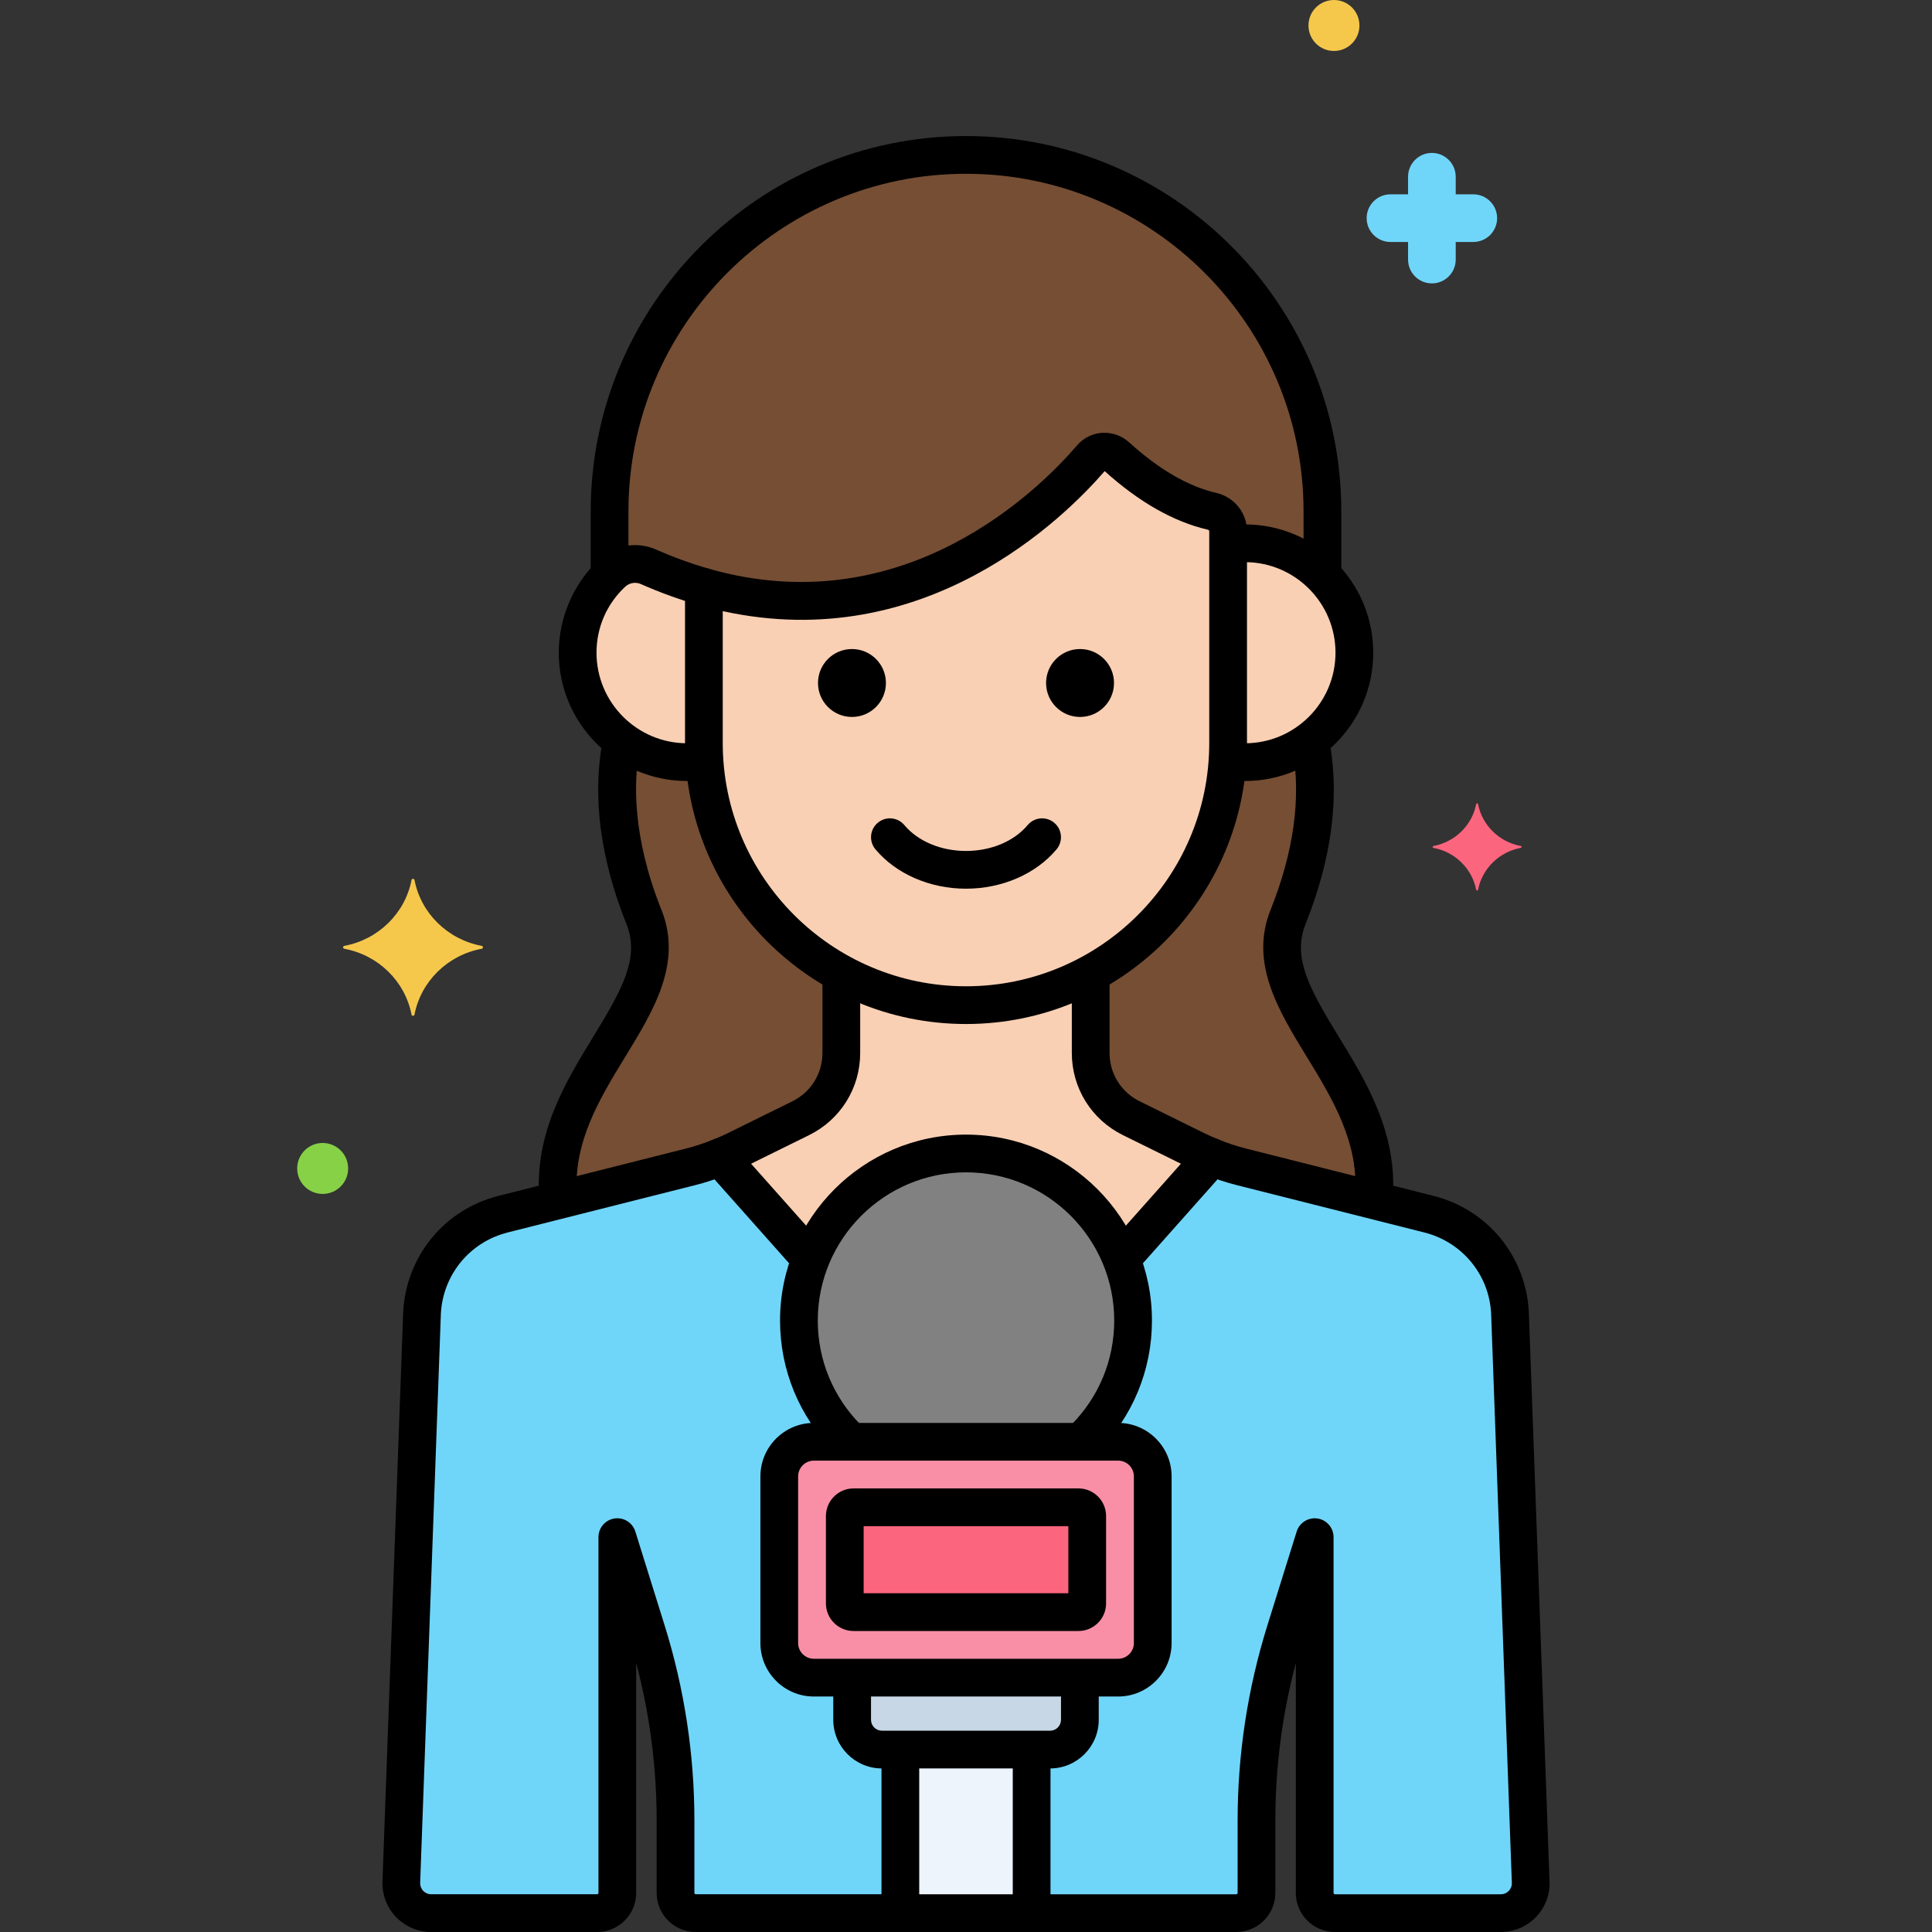 <?xml version="1.0" encoding="utf-8"?>
<!-- Generator: Adobe Illustrator 24.0.0, SVG Export Plug-In . SVG Version: 6.00 Build 0)  -->
<svg version="1.1" xmlns="http://www.w3.org/2000/svg" xmlns:xlink="http://www.w3.org/1999/xlink" x="0px" y="0px"
	 viewBox="0 0 256 256" style="enable-background:new 0 0 256 256;" xml:space="preserve">
<rect x="0" y="0" width="256" height="256" fill="#333333" stroke="none"/>
<style type="text/css">
	.st0{fill:#3A70BF;}
	.st1{fill:#EDF4FC;}
	.st2{fill:#C7D7E5;}
	.st3{fill:#F9D0B4;}
	.st4{fill:#5B5D60;}
	.st5{fill:#5290DB;}
	.st6{fill:#70D6F9;}
	.st7{fill:#F5C84C;}
	.st8{fill:#FC657E;}
	.st9{fill:#87D147;}
	.st10{fill:#FCDD86;}
	.st11{fill:#9BE5F9;}
	.st12{fill:#B2E26D;}
	.st13{fill:#754E34;}
	.st14{fill:#FCA265;}
	.st15{fill:#818182;}
	.st16{fill:#F94EED;}
	.st17{fill:#FFC197;}
	.st18{fill:#3CAADC;}
	.st19{fill:#DAE6F1;}
	.st20{fill:#57AF12;}
	.st21{fill:#EF4460;}
	.st22{fill:#FFF0CA;}
	.st23{fill:#F98FA6;}
	.st24{fill:#EDB311;}
	.st25{fill:#FC8C48;}
	.st26{fill:#FCB9CB;}
	.st27{fill:#96BC71;}
	.st28{fill:#78A352;}
	.st29{fill:#B8DD90;}
	.st30{fill:#6FAFEF;}
	.st31{fill:#29589F;}
	.st32{fill:#414344;}
	.st33{fill:#9B6B4B;}
	.st34{fill:#73B1EF;}
</style>
<g id="Layer_1">
</g>
<g id="Layer_2">
</g>
<g id="Layer_3">
</g>
<g id="Layer_4">
</g>
<g id="Layer_5">
</g>
<g id="Layer_6">
</g>
<g id="Layer_7">
</g>
<g id="Layer_8">
</g>
<g id="Layer_9">
</g>
<g id="Layer_10">
</g>
<g id="Layer_11">
</g>
<g id="Layer_12">
</g>
<g id="Layer_13">
</g>
<g id="Layer_14">
</g>
<g id="Layer_15">
</g>
<g id="Layer_16">
</g>
<g id="Layer_17">
</g>
<g id="Layer_18">
</g>
<g id="Layer_19">
</g>
<g id="Layer_20">
</g>
<g id="Layer_21">
</g>
<g id="Layer_22">
</g>
<g id="Layer_23">
</g>
<g id="Layer_24">
</g>
<g id="Layer_25">
</g>
<g id="Layer_26">
</g>
<g id="Layer_27">
</g>
<g id="Layer_28">
</g>
<g id="Layer_29">
</g>
<g id="Layer_30">
</g>
<g id="Layer_31">
</g>
<g id="Layer_32">
</g>
<g id="Layer_33">
</g>
<g id="Layer_34">
</g>
<g id="Layer_35">
</g>
<g id="Layer_36">
</g>
<g id="Layer_37">
</g>
<g id="Layer_38">
</g>
<g id="Layer_39">
</g>
<g id="Layer_40">
</g>
<g id="Layer_41">
</g>
<g id="Layer_42">
</g>
<g id="Layer_43">
</g>
<g id="Layer_44">
</g>
<g id="Layer_45">
</g>
<g id="Layer_46">
</g>
<g id="Layer_47">
</g>
<g id="Layer_48">
	<g>
		<g>
			<g>
				<path class="st3" d="M164.96,71.985c-0.759,0-1.502,0.064-2.229,0.177c0,3.696,0,20.799,0,26.293v0v0
					c0,0.783-0.036,1.558-0.088,2.329c0.756,0.122,1.526,0.202,2.316,0.202c8.009,0,14.501-6.492,14.501-14.501
					C179.461,78.477,172.969,71.985,164.96,71.985z"/>
			</g>
		</g>
		<g>
			<g>
				<path class="st3" d="M144.613,60.642c-5.29,6.174-24.047,24.906-51.344,17.13v20.684c0,19.102,15.629,34.732,34.732,34.732l0,0
					c19.102,0,34.732-15.629,34.732-34.732v-28.06c0-1.276-0.893-2.358-2.136-2.646c-3.515-0.814-7.782-2.85-12.673-7.294
					C146.955,59.577,145.463,59.649,144.613,60.642z"/>
			</g>
		</g>
		<g>
			<g>
				<path class="st3" d="M93.268,77.771c-2.385-0.679-4.834-1.559-7.346-2.668c-1.619-0.715-3.511-0.386-4.803,0.825
					c-2.817,2.641-4.581,6.39-4.581,10.557c0,8.008,6.492,14.501,14.501,14.501c0.79,0,1.56-0.08,2.316-0.202
					c-0.052-0.771-0.088-1.546-0.088-2.329V77.771z"/>
			</g>
		</g>
		<g>
			<g>
				<g>
					<path class="st13" d="M81.12,75.929c1.291-1.211,3.183-1.54,4.803-0.825c2.512,1.109,4.961,1.988,7.346,2.668
						c27.297,7.776,46.055-10.956,51.344-17.13c0.85-0.992,2.342-1.065,3.309-0.186c4.892,4.445,9.159,6.48,12.673,7.294
						c1.243,0.288,2.136,1.37,2.136,2.646v1.766c0.727-0.113,1.47-0.177,2.229-0.177c4.012,0,7.643,1.63,10.268,4.263v-8.494
						c0-25.976-21.253-47.229-47.229-47.229c-25.976,0-47.229,21.253-47.229,47.229v8.535C80.889,76.171,80.998,76.043,81.12,75.929
						z"/>
				</g>
			</g>
		</g>
		<g>
			<g>
				<path class="st13" d="M170.675,121.5c4.1-10.251,3.995-18.131,2.92-23.384c-2.414,1.795-5.395,2.871-8.634,2.871
					c-0.79,0-1.56-0.08-2.316-0.202c-0.816,12.152-7.945,22.647-18.124,28.194v10.533c0,3.677,2.088,7.034,5.386,8.66l8.587,4.234
					c1.919,0.946,3.934,1.687,6.009,2.209l17.511,4.42C183.561,142.809,166.02,133.137,170.675,121.5z"/>
			</g>
		</g>
		<g>
			<g>
				<path class="st13" d="M91.499,154.615c2.075-0.523,4.089-1.263,6.009-2.209l8.587-4.234c3.298-1.626,5.386-4.984,5.386-8.66
					v-10.533c-10.179-5.548-17.308-16.042-18.124-28.194c-0.756,0.122-1.526,0.202-2.316,0.202c-3.239,0-6.22-1.075-8.634-2.87
					c-1.075,5.253-1.18,13.133,2.92,23.384c4.655,11.637-12.887,21.309-11.338,37.536L91.499,154.615z"/>
			</g>
		</g>
		<g>
			<g>
				<g>
					<path class="st3" d="M128,152.841c9.352,0,17.343,5.801,20.587,13.998l12.005-13.506c-0.71-0.285-1.413-0.588-2.1-0.927
						l-8.587-4.234c-3.298-1.626-5.386-4.984-5.386-8.66v-10.533c-4.92,2.682-10.551,4.208-16.52,4.208
						c-5.97,0-11.6-1.526-16.52-4.208v10.533c0,3.677-2.088,7.034-5.386,8.66l-8.587,4.234c-0.687,0.339-1.39,0.642-2.1,0.927
						l12.005,13.506C110.657,158.642,118.649,152.841,128,152.841z"/>
				</g>
			</g>
		</g>
		<g>
			<g>
				<path class="st6" d="M116.859,231.828c-2.18,0-3.947-1.767-3.947-3.947v-5.582h-5.071c-2.532,0-4.585-2.053-4.585-4.585v-22.085
					c0-2.532,2.053-4.585,4.585-4.585h4.931c-4.254-4.034-6.911-9.736-6.911-16.062c0-2.876,0.554-5.621,1.552-8.141l-12.005-13.506
					c-1.273,0.512-2.576,0.947-3.909,1.282l-24.833,6.269c-6.044,1.521-10.396,6.796-10.743,13.019l-2.744,75.418
					c-0.127,2.269,1.68,4.179,3.953,4.179h21.99c1.478,0,2.677-1.198,2.677-2.677v-47.143l3.883,12.439
					c2.539,8.133,3.83,16.604,3.83,25.124v9.58c0,1.479,1.198,2.677,2.677,2.677c8.626,0,17.826,0,27.116,0v-21.672H116.859z"/>
			</g>
		</g>
		<g>
			<g>
				<path class="st6" d="M200.078,173.902c-0.347-6.223-4.699-11.497-10.743-13.019l-24.833-6.269
					c-1.332-0.335-2.635-0.77-3.909-1.282l-12.005,13.506c0.998,2.521,1.552,5.266,1.552,8.141c0,6.326-2.657,12.028-6.911,16.062
					h4.931c2.532,0,4.585,2.053,4.585,4.585v22.085c0,2.532-2.053,4.585-4.585,4.585h-5.071v5.582c0,2.18-1.767,3.947-3.947,3.947
					h-2.443V253.5c9.433,0,18.646,0,27.116,0c1.478,0,2.677-1.198,2.677-2.677v-9.58c0-8.52,1.291-16.991,3.83-25.124l3.883-12.439
					v47.143c0,1.479,1.198,2.677,2.677,2.677h21.99c2.273,0,4.079-1.91,3.953-4.179L200.078,173.902z"/>
			</g>
		</g>
		<g>
			<g>
				<path class="st23" d="M148.159,191.043h-40.318c-2.532,0-4.585,2.053-4.585,4.585v22.085c0,2.532,2.053,4.585,4.585,4.585
					h40.318c2.532,0,4.585-2.053,4.585-4.585v-22.085C152.744,193.096,150.691,191.043,148.159,191.043z"/>
			</g>
		</g>
		<g>
			<g>
				<path class="st15" d="M112.772,191.043h30.456c4.254-4.035,6.911-9.736,6.911-16.062c0-12.227-9.912-22.14-22.14-22.14
					s-22.14,9.912-22.14,22.14C105.86,181.307,108.518,187.008,112.772,191.043z"/>
			</g>
		</g>
		<g>
			<g>
				<rect x="119.302" y="231.828" class="st1" width="17.395" height="21.672"/>
			</g>
		</g>
		<g>
			<g>
				<path class="st2" d="M112.912,222.298v5.582c0,2.18,1.767,3.947,3.947,3.947h22.281c2.18,0,3.947-1.767,3.947-3.947v-5.582
					H112.912z"/>
			</g>
		</g>
		<g>
			<g>
				<path class="st8" d="M142.902,199.725h-29.804c-0.641,0-1.16,0.519-1.16,1.16v11.571c0,0.641,0.519,1.16,1.16,1.16h29.804
					c0.641,0,1.16-0.52,1.16-1.16v-11.571C144.062,200.244,143.543,199.725,142.902,199.725z"/>
			</g>
		</g>
		<g>
			<g>
				<path d="M164.961,103.487c-0.529,0-1.063-0.029-1.632-0.089c-1.373-0.145-2.369-1.375-2.225-2.748
					c0.145-1.373,1.367-2.365,2.748-2.225c0.393,0.042,0.756,0.062,1.108,0.062c6.617,0,12-5.384,12-12.001s-5.383-12-12-12
					c-0.379,0-0.752,0.02-1.121,0.056c-1.365,0.133-2.596-0.871-2.731-2.245c-0.134-1.374,0.871-2.597,2.245-2.731
					c0.537-0.052,1.078-0.079,1.607-0.079c9.374,0,17,7.626,17,17C181.961,95.86,174.335,103.487,164.961,103.487z"/>
			</g>
		</g>
		<g>
			<g>
				<path d="M128,135.687c-20.53,0-37.232-16.702-37.232-37.232V77.771c0-0.784,0.368-1.523,0.994-1.995
					c0.626-0.473,1.438-0.624,2.191-0.409c25.921,7.385,43.876-10.65,48.761-16.352l0,0c0.849-0.991,2.033-1.581,3.334-1.663
					c1.304-0.078,2.591,0.376,3.556,1.253c3.951,3.59,7.839,5.848,11.557,6.709c2.397,0.556,4.071,2.646,4.071,5.081v28.06
					C165.231,118.985,148.529,135.687,128,135.687z M95.768,80.979v17.476c0,17.773,14.459,32.232,32.232,32.232
					c17.772,0,32.231-14.459,32.231-32.232v-28.06c0-0.113-0.101-0.187-0.2-0.21c-4.516-1.046-9.109-3.656-13.657-7.759
					C141.018,68.626,122.587,86.86,95.768,80.979z"/>
			</g>
		</g>
		<g>
			<g>
				<path d="M91.04,103.487c-9.374,0-17-7.626-17-17.001c0-4.668,1.958-9.181,5.371-12.381c2.031-1.904,4.982-2.408,7.523-1.288
					c2.331,1.029,4.693,1.888,7.02,2.55c1.328,0.378,2.098,1.761,1.72,3.089c-0.378,1.329-1.764,2.099-3.089,1.72
					c-2.548-0.726-5.129-1.663-7.671-2.785c-0.702-0.31-1.52-0.168-2.083,0.361c-2.444,2.292-3.791,5.394-3.791,8.733
					c0,6.617,5.383,12.001,12,12.001c0.317,0,0.631-0.017,0.941-0.045c1.368-0.131,2.592,0.884,2.719,2.259
					c0.127,1.375-0.884,2.592-2.259,2.719C91.979,103.463,91.512,103.487,91.04,103.487z"/>
			</g>
		</g>
		<g>
			<g>
				<g>
					<path d="M80.771,78.645c-1.381,0-2.5-1.119-2.5-2.5v-8.39c0-27.421,22.308-49.729,49.729-49.729
						c27.42,0,49.729,22.308,49.729,49.729V75.5c0,1.381-1.119,2.5-2.5,2.5s-2.5-1.119-2.5-2.5v-7.745
						c0-24.664-20.065-44.729-44.729-44.729c-24.664,0-44.729,20.065-44.729,44.729v8.39C83.271,77.526,82.152,78.645,80.771,78.645
						z"/>
				</g>
			</g>
		</g>
		<g>
			<g>
				<path d="M182.043,161.218c-0.067,0-0.136-0.002-0.204-0.008c-1.376-0.111-2.401-1.316-2.291-2.692
					c0.573-7.103-2.988-12.923-6.433-18.553c-3.721-6.083-7.569-12.374-4.762-19.393c3.071-7.678,4.058-14.814,2.934-21.212
					c-0.239-1.36,0.669-2.656,2.029-2.895c1.364-0.234,2.656,0.669,2.895,2.03c1.288,7.328,0.206,15.38-3.215,23.934
					c-1.786,4.465,0.503,8.581,4.385,14.927c3.682,6.018,7.854,12.839,7.151,21.563
					C184.427,160.227,183.332,161.218,182.043,161.218z"/>
			</g>
		</g>
		<g>
			<g>
				<path d="M73.953,161.17c-1.292,0-2.387-0.995-2.489-2.305c-0.682-8.699,3.482-15.505,7.156-21.51
					c3.882-6.346,6.171-10.462,4.385-14.927c-3.462-8.655-4.529-16.792-3.171-24.184c0.25-1.359,1.55-2.256,2.911-2.007
					c1.358,0.25,2.257,1.553,2.007,2.911c-0.815,4.435-0.974,11.751,2.896,21.424c2.808,7.02-1.041,13.311-4.762,19.394
					c-3.438,5.618-6.991,11.428-6.437,18.51c0.108,1.376-0.92,2.58-2.297,2.688C74.085,161.168,74.019,161.17,73.953,161.17z"/>
			</g>
		</g>
		<g>
			<g>
				<path d="M128,117.757c-4.776,0-9.262-1.95-11.999-5.215c-0.887-1.058-0.748-2.635,0.31-3.522
					c1.059-0.887,2.635-0.747,3.522,0.31c1.798,2.146,4.852,3.427,8.167,3.427s6.368-1.281,8.167-3.427
					c0.89-1.058,2.465-1.196,3.522-0.31c1.058,0.887,1.196,2.464,0.31,3.522C137.262,115.808,132.775,117.757,128,117.757z"/>
			</g>
		</g>
		<g>
			<g>
				<circle cx="143.111" cy="90.5" r="4.5"/>
			</g>
		</g>
		<g>
			<g>
				<circle cx="112.889" cy="90.5" r="4.5"/>
			</g>
		</g>
		<g>
			<g>
				<g>
					<path d="M107.234,169.138c-0.689,0-1.375-0.283-1.87-0.839l-11.826-13.305c-0.541-0.608-0.751-1.442-0.565-2.234
						s0.747-1.444,1.502-1.747c0.752-0.302,1.364-0.572,1.926-0.849l8.587-4.234c2.462-1.214,3.991-3.674,3.991-6.418v-9.761
						c0-1.381,1.119-2.5,2.5-2.5s2.5,1.119,2.5,2.5v9.761c0,4.663-2.598,8.84-6.78,10.903l-7.678,3.785l9.58,10.777
						c0.917,1.032,0.824,2.612-0.208,3.53C108.418,168.93,107.825,169.138,107.234,169.138z"/>
				</g>
			</g>
			<g>
				<g>
					<path d="M148.954,168.925c-0.591,0-1.184-0.208-1.66-0.631c-1.031-0.917-1.125-2.498-0.207-3.53l9.391-10.564l-7.677-3.786
						c-4.183-2.063-6.78-6.24-6.78-10.903v-10.158c0-1.381,1.119-2.5,2.5-2.5s2.5,1.119,2.5,2.5v10.158
						c0,2.745,1.529,5.204,3.991,6.418l8.586,4.234c0.563,0.277,1.175,0.547,1.927,0.849c0.755,0.303,1.315,0.955,1.502,1.747
						s-0.024,1.625-0.565,2.234l-11.638,13.092C150.33,168.642,149.644,168.925,148.954,168.925z"/>
				</g>
			</g>
		</g>
		<g>
			<g>
				<path d="M119.302,256H92.187c-2.854,0-5.177-2.322-5.177-5.177v-9.58c0-7.067-0.912-14.079-2.713-20.896v30.476
					c0,2.854-2.322,5.177-5.176,5.177h-21.99c-1.768,0-3.478-0.736-4.693-2.021c-1.214-1.284-1.854-3.033-1.756-4.798l2.742-75.37
					c0.412-7.403,5.487-13.554,12.631-15.352l24.832-6.268c1.172-0.295,2.378-0.691,3.587-1.178
					c1.279-0.516,2.736,0.105,3.252,1.386c0.515,1.281-0.105,2.737-1.386,3.252c-1.418,0.571-2.842,1.038-4.231,1.387l-24.832,6.268
					c-5.012,1.262-8.571,5.575-8.859,10.734l-2.742,75.37c-0.033,0.594,0.233,0.961,0.395,1.132c0.161,0.17,0.513,0.457,1.06,0.457
					h21.99c0.097,0,0.176-0.079,0.176-0.177v-47.143c0-1.235,0.902-2.285,2.123-2.472c1.22-0.184,2.396,0.548,2.763,1.727
					l3.883,12.439c2.617,8.383,3.944,17.086,3.944,25.869v9.58c0,0.098,0.079,0.177,0.177,0.177h27.115c1.381,0,2.5,1.119,2.5,2.5
					S120.683,256,119.302,256z"/>
			</g>
		</g>
		<g>
			<g>
				<path d="M198.869,256H176.88c-2.854,0-5.177-2.322-5.177-5.177v-30.475c-1.802,6.816-2.713,13.828-2.713,20.896v9.58
					c0,2.854-2.322,5.177-5.177,5.177h-27.116c-1.381,0-2.5-1.119-2.5-2.5s1.119-2.5,2.5-2.5h27.116
					c0.098,0,0.177-0.079,0.177-0.177v-9.58c0-8.784,1.327-17.487,3.943-25.869l3.883-12.439c0.368-1.179,1.542-1.906,2.764-1.727
					c1.221,0.187,2.123,1.236,2.123,2.472v47.143c0,0.098,0.079,0.177,0.177,0.177h21.989c0.547,0,0.899-0.286,1.061-0.457
					s0.427-0.538,0.396-1.083l-2.746-75.467c-0.286-5.11-3.846-9.424-8.855-10.685l-24.836-6.269
					c-1.386-0.349-2.81-0.816-4.229-1.387c-1.281-0.515-1.902-1.971-1.387-3.252s1.972-1.901,3.252-1.386
					c1.211,0.487,2.417,0.883,3.586,1.177l24.836,6.269c7.141,1.797,12.216,7.948,12.627,15.303l2.746,75.467
					c0.097,1.716-0.543,3.464-1.758,4.749C202.348,255.263,200.638,256,198.869,256z"/>
			</g>
		</g>
		<g>
			<g>
				<path d="M148.159,224.798h-40.318c-3.907,0-7.085-3.178-7.085-7.085v-22.085c0-3.907,3.178-7.085,7.085-7.085h40.318
					c3.906,0,7.085,3.179,7.085,7.085v22.085C155.244,221.62,152.065,224.798,148.159,224.798z M107.841,193.542
					c-1.149,0-2.085,0.936-2.085,2.085v22.085c0,1.149,0.936,2.085,2.085,2.085h40.318c1.149,0,2.085-0.936,2.085-2.085v-22.085
					c0-1.15-0.936-2.085-2.085-2.085H107.841z"/>
			</g>
		</g>
		<g>
			<g>
				<path d="M143.641,193.141c-0.641,0-1.28-0.245-1.769-0.733c-0.976-0.977-0.975-2.56,0.002-3.536
					c3.718-3.713,5.766-8.646,5.766-13.892c0-10.829-8.811-19.639-19.64-19.639s-19.64,8.81-19.64,19.639
					c0,5.217,2.028,10.131,5.712,13.838c0.973,0.979,0.968,2.562-0.011,3.536c-0.979,0.973-2.562,0.968-3.536-0.011
					c-4.621-4.649-7.165-10.815-7.165-17.362c0-13.586,11.053-24.639,24.64-24.639c13.586,0,24.64,11.053,24.64,24.639
					c0,6.582-2.568,12.772-7.232,17.43C144.919,192.897,144.28,193.141,143.641,193.141z"/>
			</g>
		</g>
		<g>
			<g>
				<path d="M136.697,256h-17.395c-1.381,0-2.5-1.119-2.5-2.5v-20.656c0-1.381,1.119-2.5,2.5-2.5s2.5,1.119,2.5,2.5V251h12.395
					v-18.219c0-1.381,1.119-2.5,2.5-2.5s2.5,1.119,2.5,2.5V253.5C139.197,254.881,138.078,256,136.697,256z"/>
			</g>
		</g>
		<g>
			<g>
				<path d="M139.141,234.328h-22.281c-3.555,0-6.447-2.892-6.447-6.447v-4.755c0-1.381,1.119-2.5,2.5-2.5s2.5,1.119,2.5,2.5v4.755
					c0,0.798,0.649,1.447,1.447,1.447h22.281c0.798,0,1.447-0.649,1.447-1.447v-4.568c0-1.381,1.119-2.5,2.5-2.5s2.5,1.119,2.5,2.5
					v4.568C145.588,231.436,142.695,234.328,139.141,234.328z"/>
			</g>
		</g>
		<g>
			<g>
				<path class="st7" d="M63.822,125.33c-4.498-0.838-8.043-4.31-8.898-8.716c-0.043-0.221-0.352-0.221-0.395,0
					c-0.855,4.406-4.4,7.879-8.898,8.716c-0.226,0.042-0.226,0.345,0,0.387c4.498,0.838,8.043,4.31,8.898,8.717
					c0.043,0.221,0.352,0.221,0.395,0c0.855-4.406,4.4-7.879,8.898-8.717C64.047,125.675,64.047,125.373,63.822,125.33z"/>
			</g>
		</g>
		<g>
			<g>
				<path class="st8" d="M201.515,112.101c-2.862-0.533-5.118-2.743-5.663-5.547c-0.027-0.141-0.224-0.141-0.251,0
					c-0.544,2.804-2.8,5.014-5.663,5.547c-0.144,0.027-0.144,0.219,0,0.246c2.862,0.533,5.118,2.743,5.663,5.547
					c0.027,0.141,0.224,0.141,0.251,0c0.544-2.804,2.8-5.014,5.663-5.547C201.658,112.32,201.658,112.128,201.515,112.101z"/>
			</g>
		</g>
		<g>
			<g>
				<path class="st6" d="M184.246,25.75h2.33v-2.33c0-1.744,1.413-3.157,3.157-3.157s3.157,1.413,3.157,3.157v2.33h2.329
					c1.744,0,3.157,1.413,3.157,3.157s-1.413,3.157-3.157,3.157h-2.329v2.33c0,1.744-1.413,3.157-3.157,3.157
					s-3.157-1.413-3.157-3.157v-2.33h-2.33c-1.744,0-3.157-1.413-3.157-3.157S182.502,25.75,184.246,25.75z"/>
			</g>
		</g>
		<g>
			<g>
				<circle class="st9" cx="42.755" cy="154.825" r="3.377"/>
			</g>
		</g>
		<g>
			<g>
				<circle class="st7" cx="176.755" cy="3.377" r="3.377"/>
			</g>
		</g>
		<g>
			<g>
				<path d="M142.902,216.116h-29.804c-2.018,0-3.66-1.642-3.66-3.66v-11.571c0-2.019,1.642-3.661,3.66-3.661h29.804
					c2.019,0,3.66,1.642,3.66,3.661v11.571C146.562,214.474,144.921,216.116,142.902,216.116z M114.438,211.116h27.124v-8.892
					h-27.124V211.116z M142.902,202.225h0.01H142.902z"/>
			</g>
		</g>
	</g>
</g>
<g id="Layer_49">
</g>
<g id="Layer_50">
</g>
<g id="Layer_51">
</g>
<g id="Layer_52">
</g>
<g id="Layer_53">
</g>
<g id="Layer_54">
</g>
<g id="Layer_55">
</g>
<g id="Layer_56">
</g>
<g id="Layer_57">
</g>
<g id="Layer_58">
</g>
<g id="Layer_59">
</g>
<g id="Layer_60">
</g>
<g id="Layer_61">
</g>
<g id="Layer_62">
</g>
<g id="Layer_63">
</g>
<g id="Layer_64">
</g>
<g id="Layer_65">
</g>
<g id="Layer_66">
</g>
<g id="Layer_67">
</g>
<g id="Layer_68">
</g>
<g id="Layer_69">
</g>
<g id="Layer_70">
</g>
<g id="Layer_71">
</g>
<g id="Layer_72">
</g>
<g id="Layer_73">
</g>
<g id="Layer_74">
</g>
<g id="Layer_75">
</g>
<g id="Layer_76">
</g>
<g id="Layer_77">
</g>
<g id="Layer_78">
</g>
<g id="Layer_79">
</g>
<g id="Layer_80">
</g>
</svg>
